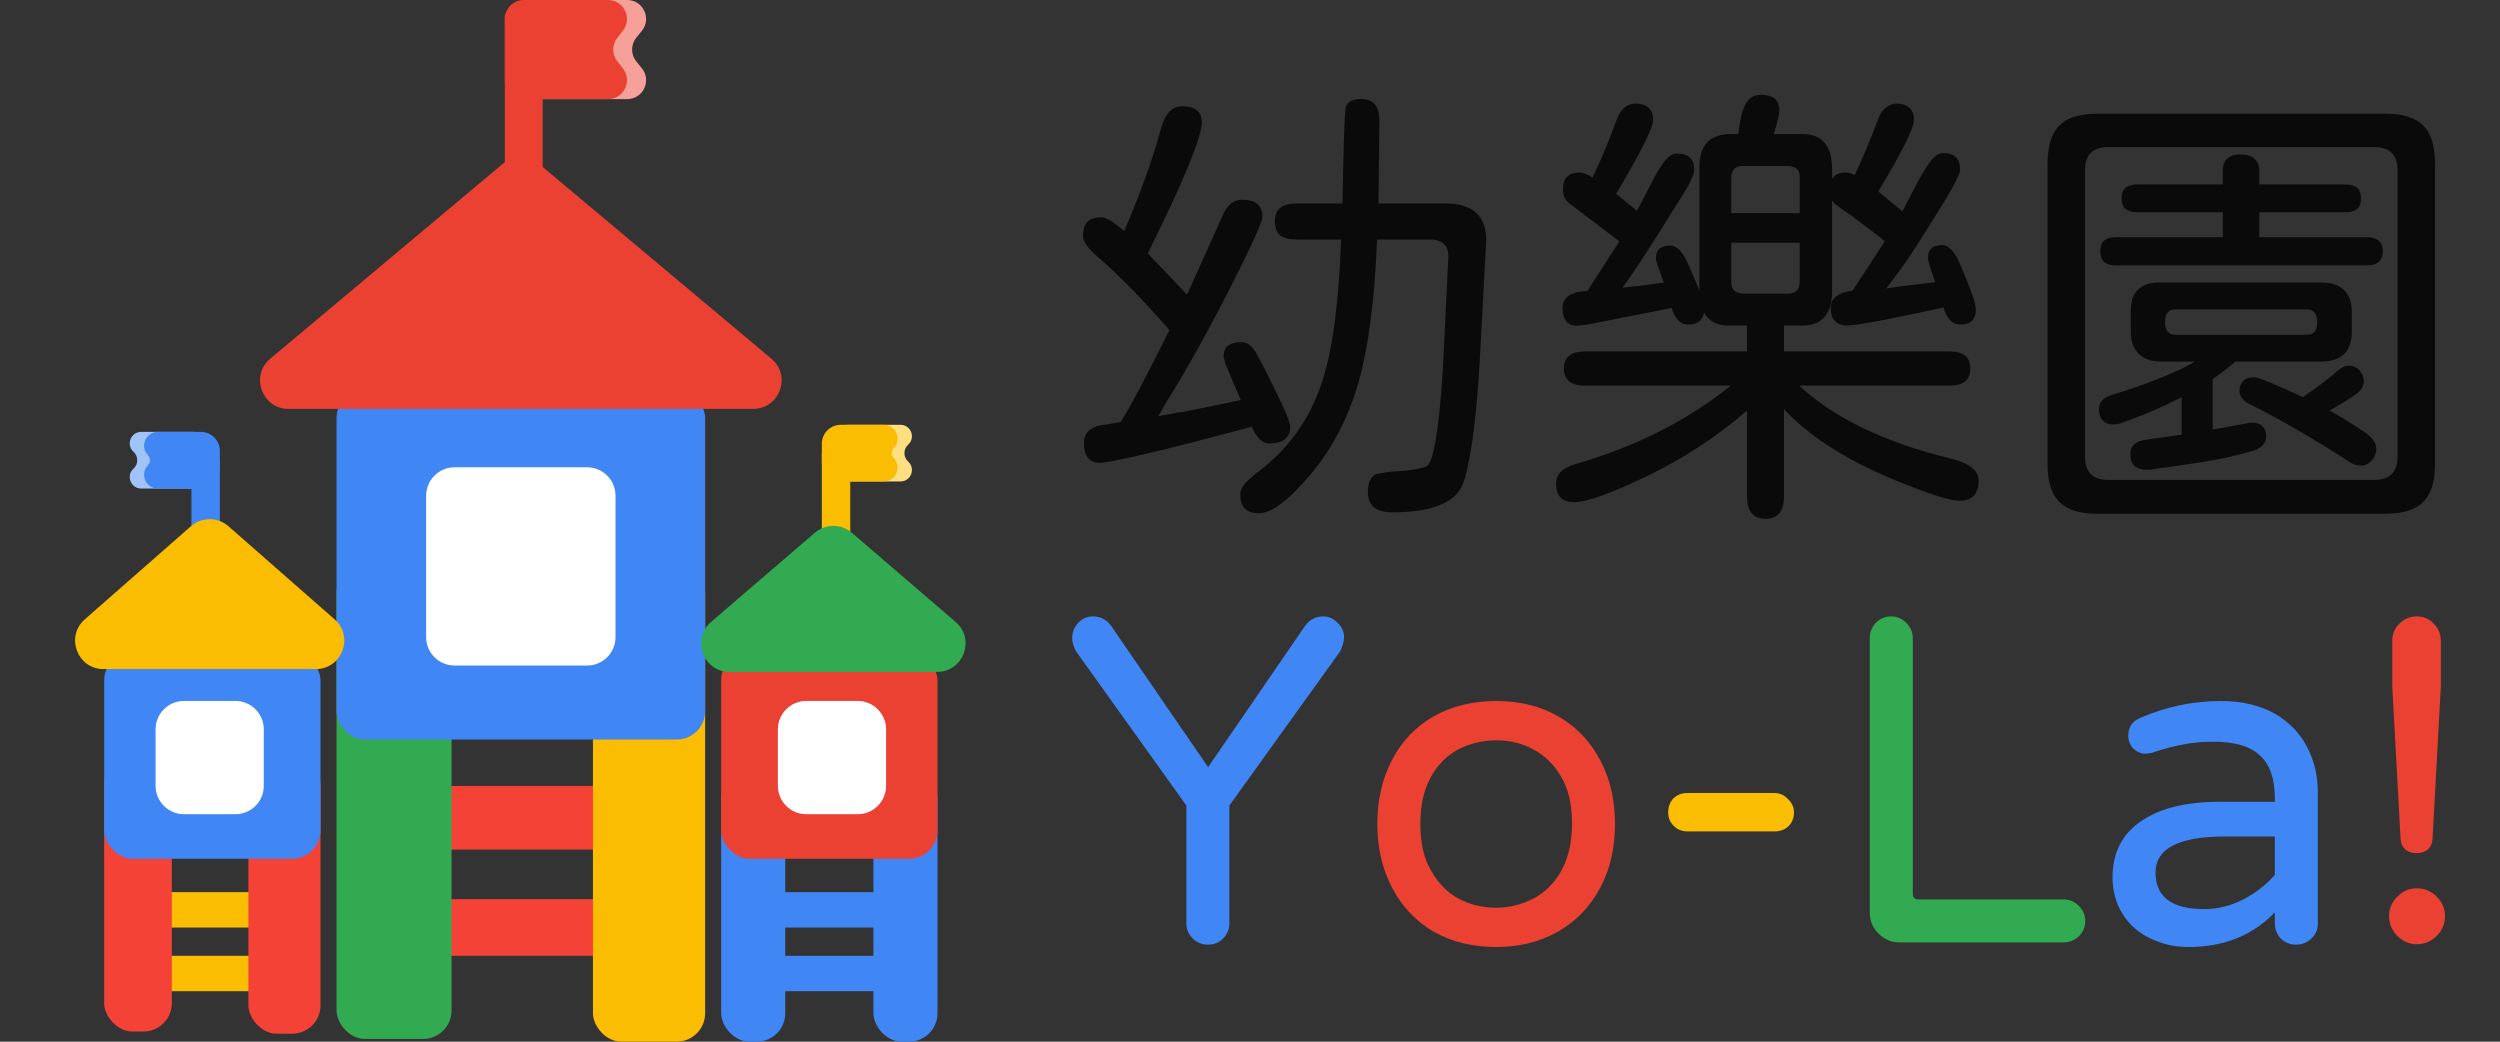 <svg width="264" height="110" viewBox="0 0 264 110" fill="none" xmlns="http://www.w3.org/2000/svg">
<rect x="0" y="0" width="264" height="110" fill="#333333" stroke="none"/>
<path d="M127.576 99.76C126.958 99.76 126.421 99.548 125.965 99.125C125.509 98.669 125.281 98.132 125.281 97.514V85.062L113.611 68.754C113.351 68.233 113.221 67.777 113.221 67.387C113.221 66.768 113.432 66.231 113.855 65.775C114.279 65.32 114.799 65.092 115.418 65.092C116.264 65.092 116.932 65.466 117.42 66.215L127.576 81.01L137.732 66.215C138.221 65.466 138.888 65.092 139.734 65.092C140.32 65.092 140.825 65.32 141.248 65.775C141.704 66.199 141.932 66.703 141.932 67.289C141.932 67.68 141.801 68.168 141.541 68.754L129.822 85.062V97.514C129.822 98.132 129.594 98.669 129.139 99.125C128.715 99.548 128.195 99.76 127.576 99.76ZM231.092 100.004C229.692 100.004 228.374 99.711 227.137 99.125C225.867 98.539 224.874 97.676 224.158 96.537C223.442 95.398 223.084 94.096 223.084 92.631C223.084 90.092 224.061 88.139 226.014 86.772C227.999 85.372 230.783 84.672 234.363 84.672H240.223V84.33C240.223 82.247 239.702 80.733 238.66 79.789C237.651 78.812 236.007 78.324 233.729 78.324C232.557 78.324 231.499 78.422 230.555 78.617C229.611 78.78 228.504 79.073 227.234 79.496L226.6 79.594C226.111 79.594 225.672 79.415 225.281 79.057C224.923 78.666 224.744 78.21 224.744 77.689C224.744 76.778 225.184 76.143 226.062 75.785C228.797 74.613 231.613 74.027 234.51 74.027C236.756 74.027 238.676 74.483 240.271 75.394C241.769 76.273 242.892 77.445 243.641 78.91C244.389 80.342 244.764 81.938 244.764 83.695V97.514C244.764 98.132 244.536 98.669 244.08 99.125C243.624 99.548 243.087 99.76 242.469 99.76C241.85 99.76 241.313 99.548 240.857 99.125C240.434 98.669 240.223 98.132 240.223 97.514V96.342C237.879 98.783 234.835 100.004 231.092 100.004ZM227.625 92.143C227.625 94.714 229.334 96 232.752 96C234.152 96 235.503 95.674 236.805 95.023C238.139 94.34 239.279 93.461 240.223 92.387V88.334H234.949C230.066 88.334 227.625 89.603 227.625 92.143Z" fill="#4086F4"/>
<path d="M157.996 100.004C155.522 100.004 153.325 99.467 151.404 98.393C149.516 97.286 148.051 95.74 147.01 93.754C145.968 91.768 145.447 89.522 145.447 87.016C145.447 84.477 145.968 82.214 147.01 80.228C148.051 78.243 149.516 76.713 151.404 75.639C153.325 74.564 155.522 74.027 157.996 74.027C160.47 74.027 162.651 74.564 164.539 75.639C166.46 76.745 167.941 78.292 168.982 80.277C170.024 82.231 170.545 84.477 170.545 87.016C170.545 89.555 170.024 91.801 168.982 93.754C167.908 95.772 166.411 97.318 164.49 98.393C162.602 99.467 160.438 100.004 157.996 100.004ZM149.988 86.967C149.988 89.05 150.379 90.727 151.16 91.996C151.876 93.266 152.82 94.226 153.992 94.877C155.197 95.528 156.531 95.853 157.996 95.853C159.331 95.853 160.617 95.544 161.854 94.926C163.123 94.275 164.132 93.282 164.881 91.947C165.63 90.58 166.004 88.92 166.004 86.967C166.004 84.916 165.613 83.256 164.832 81.986C164.116 80.749 163.156 79.805 161.951 79.154C160.779 78.503 159.461 78.178 157.996 78.178C156.661 78.178 155.376 78.471 154.139 79.057C152.869 79.708 151.86 80.701 151.111 82.035C150.363 83.37 149.988 85.014 149.988 86.967ZM255.213 90.092C254.725 90.092 254.318 89.962 253.992 89.701C253.699 89.441 253.536 89.083 253.504 88.627L252.625 72.514V67.68C252.625 66.963 252.869 66.361 253.357 65.873C253.878 65.352 254.497 65.092 255.213 65.092C255.929 65.092 256.531 65.352 257.02 65.873C257.508 66.361 257.752 66.963 257.752 67.68V72.514L256.873 88.627C256.84 89.083 256.678 89.441 256.385 89.701C256.092 89.962 255.701 90.092 255.213 90.092ZM252.283 96.732C252.283 95.951 252.576 95.268 253.162 94.682C253.748 94.096 254.432 93.803 255.213 93.803C256.027 93.803 256.727 94.096 257.312 94.682C257.898 95.268 258.191 95.951 258.191 96.732C258.191 97.546 257.898 98.246 257.312 98.832C256.727 99.418 256.027 99.711 255.213 99.711C254.432 99.711 253.748 99.418 253.162 98.832C252.576 98.246 252.283 97.546 252.283 96.732Z" fill="#EB4132"/>
<path d="M178.162 87.797C177.609 87.797 177.137 87.602 176.746 87.211C176.355 86.82 176.16 86.348 176.16 85.795C176.16 85.209 176.339 84.721 176.697 84.33C177.088 83.939 177.576 83.744 178.162 83.744H187.391C187.944 83.744 188.416 83.956 188.807 84.379C189.23 84.769 189.441 85.242 189.441 85.795C189.441 86.381 189.246 86.869 188.855 87.26C188.465 87.618 187.977 87.797 187.391 87.797H178.162Z" fill="#FBBD01"/>
<path d="M200.574 99.516C199.728 99.516 198.995 99.206 198.377 98.588C197.758 97.969 197.449 97.237 197.449 96.391V67.387C197.449 66.768 197.661 66.231 198.084 65.775C198.54 65.32 199.077 65.092 199.695 65.092C200.314 65.092 200.851 65.32 201.307 65.775C201.762 66.231 201.99 66.768 201.99 67.387V94.389C201.99 94.779 202.186 94.975 202.576 94.975H217.908C218.527 94.975 219.064 95.203 219.52 95.658C219.975 96.114 220.203 96.651 220.203 97.269C220.203 97.888 219.975 98.425 219.52 98.881C219.064 99.304 218.527 99.516 217.908 99.516H200.574Z" fill="#31AA52"/>
<path d="M132.921 54.199C131.619 54.199 130.968 53.532 130.968 52.197C130.968 51.546 131.587 50.765 132.824 49.853C135.851 47.575 138.016 44.678 139.318 41.162C140.522 38.005 141.271 33.154 141.564 26.611L141.613 25.293H136.974C136.16 25.293 135.558 25.146 135.167 24.854C134.809 24.528 134.63 24.04 134.63 23.389C134.63 22.738 134.809 22.266 135.167 21.973C135.558 21.647 136.16 21.484 136.974 21.484H141.759L141.857 17.139L141.906 15.137C141.971 12.728 142.052 11.409 142.15 11.182C142.41 10.693 142.931 10.449 143.712 10.449C145.014 10.449 145.665 11.198 145.665 12.695L145.568 21.484H152.648C155.512 21.484 156.945 22.787 156.945 25.391L156.261 38.135C156.066 41.488 155.805 44.287 155.48 46.533C155.154 48.779 154.796 50.358 154.406 51.27C154.015 52.181 153.201 52.881 151.964 53.369C150.727 53.857 149.1 54.102 147.081 54.102C146.17 54.102 145.503 53.922 145.079 53.565C144.656 53.206 144.445 52.653 144.445 51.904C144.445 51.058 144.689 50.472 145.177 50.147C145.242 50.081 145.503 50.016 145.958 49.951C146.414 49.853 147.016 49.788 147.765 49.756C148.872 49.691 149.816 49.528 150.597 49.268C151.346 48.975 151.932 45.622 152.355 39.209L152.941 27.246C153.006 25.944 152.355 25.293 150.988 25.293H145.421C145.161 31.576 144.526 36.54 143.517 40.185C142.443 43.994 140.75 47.282 138.439 50.049C136.128 52.816 134.288 54.199 132.921 54.199ZM114.367 24.951C114.367 24.268 114.513 23.763 114.806 23.438C115.132 23.112 115.636 22.949 116.32 22.949C116.84 22.949 117.638 23.438 118.712 24.414C120.503 20.215 121.788 16.634 122.57 13.672C122.993 12.044 123.742 11.23 124.816 11.23C126.215 11.23 126.915 11.784 126.915 12.891C126.915 14.453 125.06 18.978 121.349 26.465L121.202 26.758L125.353 31.104L129.161 22.656C129.617 21.615 130.285 21.094 131.163 21.094C132.596 21.094 133.312 21.68 133.312 22.852C133.312 23.438 132.124 26.058 129.747 30.713C127.273 35.531 125.027 39.535 123.009 42.725L122.326 43.945L123.937 43.652C124.165 43.587 124.572 43.522 125.158 43.457C128.413 42.806 130.366 42.399 131.017 42.236L129.406 38.428L129.21 37.647C129.21 36.637 129.829 36.133 131.066 36.133C131.652 36.133 132.156 36.475 132.579 37.158C133.133 38.102 134.126 40.072 135.558 43.066C136.014 44.075 136.242 44.743 136.242 45.068C136.242 46.24 135.493 46.826 133.995 46.826C133.312 46.826 132.71 46.24 132.189 45.068L126.427 46.582C123.53 47.331 121.186 47.9 119.396 48.291C117.638 48.682 116.564 48.877 116.173 48.877C115.034 48.877 114.464 48.177 114.464 46.777C114.464 45.605 115.262 44.954 116.857 44.824L118.273 44.58H118.322C119.168 43.31 120.893 40.072 123.497 34.863C120.665 31.608 118.077 28.971 115.734 26.953C114.822 26.139 114.367 25.472 114.367 24.951ZM186.437 54.785C185.135 54.785 184.484 53.988 184.484 52.393V43.359C181.229 46.159 177.697 48.47 173.888 50.293C170.112 52.116 167.557 53.027 166.222 53.027C164.952 53.027 164.318 52.376 164.318 51.074C164.318 50.098 164.985 49.414 166.32 49.023C172.732 47.168 178.217 44.401 182.775 40.723H167.394C165.896 40.723 165.148 40.12 165.148 38.916C165.148 37.712 165.896 37.109 167.394 37.109H184.484V34.375H182.482C181.31 34.375 180.464 33.919 179.943 33.008C179.78 33.854 179.227 34.277 178.283 34.277C177.469 34.277 176.883 33.691 176.525 32.52L167.638 34.277L166.71 34.375C166.157 34.44 165.734 34.31 165.441 33.984C165.148 33.626 165.001 33.138 165.001 32.52C165.001 31.413 165.88 30.811 167.638 30.713L171.007 25.488L165.734 21.484C165.278 21.159 165.05 20.671 165.05 20.02C165.05 18.815 165.636 18.213 166.808 18.213C167.133 18.213 167.589 18.392 168.175 18.75C169.217 16.537 170.063 14.502 170.714 12.646C171.137 11.507 171.805 10.938 172.716 10.938C173.302 10.938 173.758 11.084 174.083 11.377C174.409 11.67 174.572 12.093 174.572 12.646C174.572 13.493 173.27 16.097 170.665 20.459L172.863 22.266L174.62 18.896C175.109 17.953 175.548 17.269 175.939 16.846C176.329 16.422 176.72 16.211 177.111 16.211C178.315 16.211 178.917 16.797 178.917 17.969C178.917 18.457 178.396 19.515 177.355 21.143C177.192 21.403 177.046 21.631 176.915 21.826C176.785 22.021 176.671 22.201 176.574 22.363C174.327 26.009 172.586 28.678 171.349 30.371L173.595 30.127L175.695 29.834L175.06 28.076C174.93 27.686 174.865 27.409 174.865 27.246C174.865 26.367 175.369 25.928 176.378 25.928C177.094 25.928 177.745 26.628 178.331 28.027L178.868 29.297C179.129 29.818 179.324 30.306 179.454 30.762V17.676C179.454 15.43 180.464 14.258 182.482 14.16H183.556L183.751 12.842C183.914 11.898 184.158 11.198 184.484 10.742C184.842 10.254 185.33 10.01 185.949 10.01C187.251 10.01 187.902 10.563 187.902 11.67C187.902 12.06 187.706 12.891 187.316 14.16H190.392C191.401 14.16 192.166 14.469 192.687 15.088C193.208 15.706 193.468 16.602 193.468 17.773V18.896C193.761 18.441 194.217 18.213 194.835 18.213C195.226 18.213 195.568 18.311 195.861 18.506C196.74 16.618 197.553 14.665 198.302 12.646C198.497 12.093 198.774 11.67 199.132 11.377C199.49 11.084 199.881 10.938 200.304 10.938C200.857 10.938 201.297 11.084 201.622 11.377C201.948 11.67 202.111 12.093 202.111 12.646C202.111 13.525 200.857 16.048 198.351 20.215L200.89 22.314L202.599 19.043C203.152 18.034 203.624 17.301 204.015 16.846C204.406 16.39 204.796 16.162 205.187 16.162C206.391 16.162 206.993 16.748 206.993 17.92C206.993 18.408 206.082 20.101 204.259 22.998C202.99 25.049 202.046 26.514 201.427 27.393C200.841 28.271 200.092 29.297 199.181 30.469C199.734 30.371 200.532 30.257 201.574 30.127C202.811 29.997 203.738 29.883 204.357 29.785L203.771 28.076L203.576 27.295C203.576 26.351 204.08 25.879 205.089 25.879C205.805 25.879 206.456 26.595 207.042 28.027C208.117 30.534 208.654 32.08 208.654 32.666C208.654 33.74 208.1 34.277 206.993 34.277C206.18 34.277 205.594 33.675 205.236 32.471C199.474 33.74 196.072 34.375 195.031 34.375C194.477 34.375 194.054 34.212 193.761 33.887C193.468 33.561 193.322 33.105 193.322 32.52C193.322 31.999 193.517 31.592 193.908 31.299C194.331 30.973 194.9 30.778 195.617 30.713L199.035 25.488C198.611 25.098 198.009 24.626 197.228 24.072C196.479 23.519 195.926 23.096 195.568 22.803C195.079 22.51 194.591 22.168 194.103 21.777C193.842 21.615 193.631 21.419 193.468 21.191V30.762C193.468 31.934 193.208 32.829 192.687 33.447C192.166 34.066 191.401 34.375 190.392 34.375H188.39V37.109H205.87C207.335 37.109 208.068 37.712 208.068 38.916C208.068 40.12 207.335 40.723 205.87 40.723H190.001C193.68 44.141 198.969 46.696 205.87 48.389C207.921 48.877 208.947 49.658 208.947 50.732C208.947 52.165 208.263 52.881 206.896 52.881C205.919 52.881 203.641 52.148 200.06 50.684C194.949 48.568 191.059 46.078 188.39 43.213V52.393C188.39 53.988 187.739 54.785 186.437 54.785ZM182.824 29.834C182.824 30.55 183.214 30.941 183.995 31.006H188.829C189.611 31.006 190.018 30.615 190.05 29.834V25.635H182.824V29.834ZM190.05 22.51V18.652C190.05 17.936 189.643 17.562 188.829 17.529H183.995C183.279 17.529 182.889 17.904 182.824 18.652V22.51H190.05ZM221.398 54.248C219.575 54.248 218.257 53.825 217.443 52.978C216.629 52.165 216.222 50.83 216.222 48.975V17.334C216.222 15.446 216.629 14.095 217.443 13.281C218.257 12.435 219.575 12.012 221.398 12.012H251.964C253.787 12.012 255.105 12.435 255.919 13.281C256.733 14.095 257.14 15.446 257.14 17.334V48.975C257.14 50.83 256.733 52.165 255.919 52.978C255.105 53.825 253.787 54.248 251.964 54.248H221.398ZM220.177 48.242C220.177 49.87 221.007 50.684 222.667 50.684H250.695C252.355 50.684 253.185 49.853 253.185 48.193V17.969C253.185 16.341 252.355 15.527 250.695 15.527H222.667C221.007 15.527 220.177 16.341 220.177 17.969V48.242ZM221.642 43.213C221.642 42.497 222.065 42.008 222.911 41.748C226.883 40.511 229.845 39.323 231.798 38.184H228.234C227.192 38.184 226.395 37.907 225.841 37.353C225.288 36.8 225.011 36.019 225.011 35.01V32.764C225.011 31.82 225.255 31.104 225.743 30.615C226.264 30.094 226.997 29.834 227.941 29.834H245.128C246.17 29.834 246.967 30.094 247.521 30.615C248.074 31.136 248.351 31.917 248.351 32.959V35.01C248.351 37.126 247.26 38.184 245.079 38.184H236.046C235.428 38.737 234.63 39.355 233.654 40.039V45.361L237.413 44.678C237.511 44.645 237.658 44.629 237.853 44.629C238.309 44.629 238.667 44.759 238.927 45.02C239.187 45.28 239.318 45.638 239.318 46.094C239.318 46.452 239.187 46.761 238.927 47.022C238.699 47.282 238.374 47.477 237.951 47.607C236.388 48.063 234.63 48.454 232.677 48.779C230.724 49.072 229.52 49.251 229.064 49.316C228.738 49.349 228.169 49.43 227.355 49.56C227.192 49.593 226.98 49.609 226.72 49.609C225.548 49.609 224.962 49.056 224.962 47.949C224.962 47.07 225.516 46.566 226.622 46.435C227.339 46.338 228.592 46.159 230.382 45.898V41.943C228.429 42.953 226.346 43.848 224.132 44.629C223.839 44.759 223.53 44.824 223.204 44.824C222.716 44.824 222.326 44.678 222.033 44.385C221.772 44.092 221.642 43.701 221.642 43.213ZM221.788 26.514C221.788 25.537 222.326 25.049 223.4 25.049H234.728V22.412H225.646C224.572 22.412 224.035 21.924 224.035 20.947C224.035 19.971 224.572 19.482 225.646 19.482H234.728V18.018C234.728 16.878 235.363 16.309 236.632 16.309C237.251 16.309 237.723 16.455 238.048 16.748C238.406 17.041 238.585 17.464 238.585 18.018V19.482H247.716C248.79 19.482 249.327 19.971 249.327 20.947C249.327 21.924 248.79 22.412 247.716 22.412H238.585V25.049H249.913C251.053 25.049 251.622 25.537 251.622 26.514C251.622 27.523 251.053 28.027 249.913 28.027H223.4C222.326 28.027 221.788 27.523 221.788 26.514ZM228.624 33.984C228.624 34.896 228.999 35.352 229.747 35.352H243.566C243.924 35.352 244.201 35.254 244.396 35.059C244.591 34.863 244.689 34.505 244.689 33.984C244.689 33.105 244.314 32.666 243.566 32.666H229.747C228.999 32.666 228.624 33.105 228.624 33.984ZM236.632 40.625C236.86 40.104 237.299 39.844 237.951 39.844C238.211 39.844 238.455 39.893 238.683 39.99C239.985 40.478 241.482 41.13 243.175 41.943C244.705 40.902 245.991 39.925 247.033 39.014C247.358 38.753 247.7 38.623 248.058 38.623C248.579 38.623 248.986 38.835 249.279 39.258C249.507 39.583 249.62 39.909 249.62 40.234C249.62 40.755 249.376 41.195 248.888 41.553C248.172 42.074 247.212 42.676 246.007 43.359C246.951 43.848 248.237 44.645 249.865 45.752C250.581 46.273 250.939 46.826 250.939 47.412C250.939 47.672 250.857 47.965 250.695 48.291C250.369 48.877 249.897 49.17 249.279 49.17C248.921 49.17 248.53 49.04 248.107 48.779C244.233 46.273 240.685 44.222 237.462 42.627C236.811 42.269 236.486 41.813 236.486 41.26C236.486 41.032 236.535 40.82 236.632 40.625Z" fill="black" fill-opacity="0.8"/>
<rect x="15" y="94.207" width="15" height="3.738" rx="1.869" fill="#FBBD01"/>
<rect x="15" y="100.936" width="15" height="3.738" rx="1.869" fill="#FBBD01"/>
<rect x="11" y="79.771" width="7.143" height="29.159" rx="3" fill="#F44336"/>
<rect x="26.231" y="79.771" width="7.615" height="29.389" rx="3" fill="#F44336"/>
<rect x="11" y="68.855" width="22.846" height="21.832" rx="3" fill="#4086F4"/>
<rect x="80.714" y="94.207" width="15" height="3.738" rx="1.869" fill="#4086F4"/>
<rect x="80.714" y="100.936" width="15" height="3.738" rx="1.869" fill="#4086F4"/>
<rect x="76.154" y="81.45" width="6.769" height="28.55" rx="3" fill="#4086F4"/>
<rect x="92.231" y="81.45" width="6.769" height="28.55" rx="3" fill="#4086F4"/>
<rect x="76.154" y="68.855" width="22.846" height="21.832" rx="3" fill="#EB4132"/>
<rect x="43.571" y="82.992" width="24.286" height="6.729" rx="3" fill="#F44336"/>
<rect x="43.571" y="94.954" width="24.286" height="5.981" rx="2.991" fill="#F44336"/>
<rect x="35.539" y="59.618" width="12.143" height="50.094" rx="3" fill="#31AA52"/>
<rect x="62.615" y="59.618" width="11.846" height="50.382" rx="3" fill="#FBBD01"/>
<path d="M66.228 4.02374e-06C67.915 2.41563e-06 68.844 1.961 67.775 3.267L67.203 3.967C66.599 4.704 66.599 5.764 67.203 6.501L67.775 7.2C68.844 8.506 67.915 10.467 66.228 10.467H56.736C55.632 10.467 54.736 9.572 54.736 8.467V2C54.736 0.895 55.632 1.41205e-05 56.736 1.3068e-05L66.228 4.02374e-06Z" fill="#F5A099"/>
<line x1="55.308" y1="1.495" x2="55.308" y2="20.935" stroke="#EB4132" stroke-width="4"/>
<path d="M64.206 4.0946e-06C65.872 2.43099e-06 66.808 1.919 65.782 3.232L65.179 4.002C64.614 4.726 64.614 5.742 65.179 6.465L65.782 7.236C66.808 8.549 65.872 10.467 64.206 10.467H55.308C54.203 10.467 53.308 9.572 53.308 8.467V2C53.308 0.895 54.203 1.40799e-05 55.308 1.29773e-05L64.206 4.0946e-06Z" fill="#EB4132"/>
<rect x="35.539" y="41.145" width="38.923" height="36.947" rx="3" fill="#4086F4"/>
<path d="M45 52.346C45 50.689 46.343 49.346 48 49.346H62C63.657 49.346 65 50.689 65 52.346V67.281C65 68.938 63.657 70.281 62 70.281H48C46.343 70.281 45 68.938 45 67.281V52.346Z" fill="white"/>
<path d="M95.092 44.86C96.194 44.86 96.718 46.218 95.902 46.958V46.958C95.374 47.436 95.374 48.265 95.902 48.743V48.743C96.718 49.484 96.194 50.842 95.092 50.842H89.5C88.395 50.842 87.5 49.946 87.5 48.842V46.86C87.5 45.755 88.395 44.86 89.5 44.86L95.092 44.86Z" fill="#FDDE80"/>
<line x1="88.286" y1="47.851" x2="88.286" y2="57.571" stroke="#FBBD01" stroke-width="3"/>
<path d="M93.32 44.86C94.613 44.86 95.269 46.415 94.366 47.341V47.341C94.09 47.624 94.09 48.077 94.366 48.361V48.361C95.269 49.286 94.613 50.842 93.32 50.842H88.786C87.681 50.842 86.786 49.946 86.786 48.842V46.86C86.786 45.755 87.681 44.86 88.786 44.86L93.32 44.86Z" fill="#FBBD01"/>
<path d="M86.045 56.261C87.169 55.294 88.831 55.294 89.955 56.261L100.914 65.679C103.025 67.493 101.742 70.954 98.959 70.954H77.041C74.258 70.954 72.975 67.493 75.086 65.679L86.045 56.261Z" fill="#31AA52"/>
<path d="M82.143 77.019C82.143 75.363 83.486 74.019 85.143 74.019H90.571C92.228 74.019 93.571 75.363 93.571 77.019V82.982C93.571 84.639 92.228 85.982 90.571 85.982H85.143C83.486 85.982 82.143 84.639 82.143 82.982V77.019Z" fill="white"/>
<path d="M14.908 45.608C13.806 45.608 13.282 46.966 14.098 47.706V47.706C14.626 48.185 14.626 49.013 14.098 49.492V49.492C13.282 50.232 13.806 51.59 14.908 51.59H20.5C21.605 51.59 22.5 50.694 22.5 49.59V47.608C22.5 46.504 21.605 45.608 20.5 45.608L14.908 45.608Z" fill="#A0C3FA"/>
<line y1="-1.5" x2="9.72" y2="-1.5" transform="matrix(0 1 1 0 23.214 48.599)" stroke="#4086F4" stroke-width="3"/>
<path d="M16.68 45.608C15.387 45.608 14.731 47.164 15.634 48.089V48.089C15.91 48.373 15.91 48.825 15.634 49.109V49.109C14.731 50.035 15.387 51.59 16.68 51.59H21.214C22.319 51.59 23.214 50.694 23.214 49.59V47.608C23.214 46.504 22.319 45.608 21.214 45.608L16.68 45.608Z" fill="#4086F4"/>
<path d="M20.165 55.568C21.297 54.575 22.989 54.575 24.121 55.568L35.329 65.4C37.41 67.225 36.118 70.655 33.35 70.655H10.935C8.167 70.655 6.876 67.225 8.957 65.4L20.165 55.568Z" fill="#FBBD01"/>
<path d="M16.429 77.019C16.429 75.363 17.772 74.019 19.429 74.019H24.857C26.514 74.019 27.857 75.363 27.857 77.019V82.982C27.857 84.639 26.514 85.982 24.857 85.982H19.429C17.772 85.982 16.429 84.639 16.429 82.982V77.019Z" fill="white"/>
<path d="M53.073 17.316C54.188 16.382 55.812 16.382 56.927 17.316L81.462 37.879C83.61 39.678 82.337 43.178 79.535 43.178H30.465C27.663 43.178 26.391 39.678 28.538 37.879L53.073 17.316Z" fill="#EB4132"/>
</svg>
